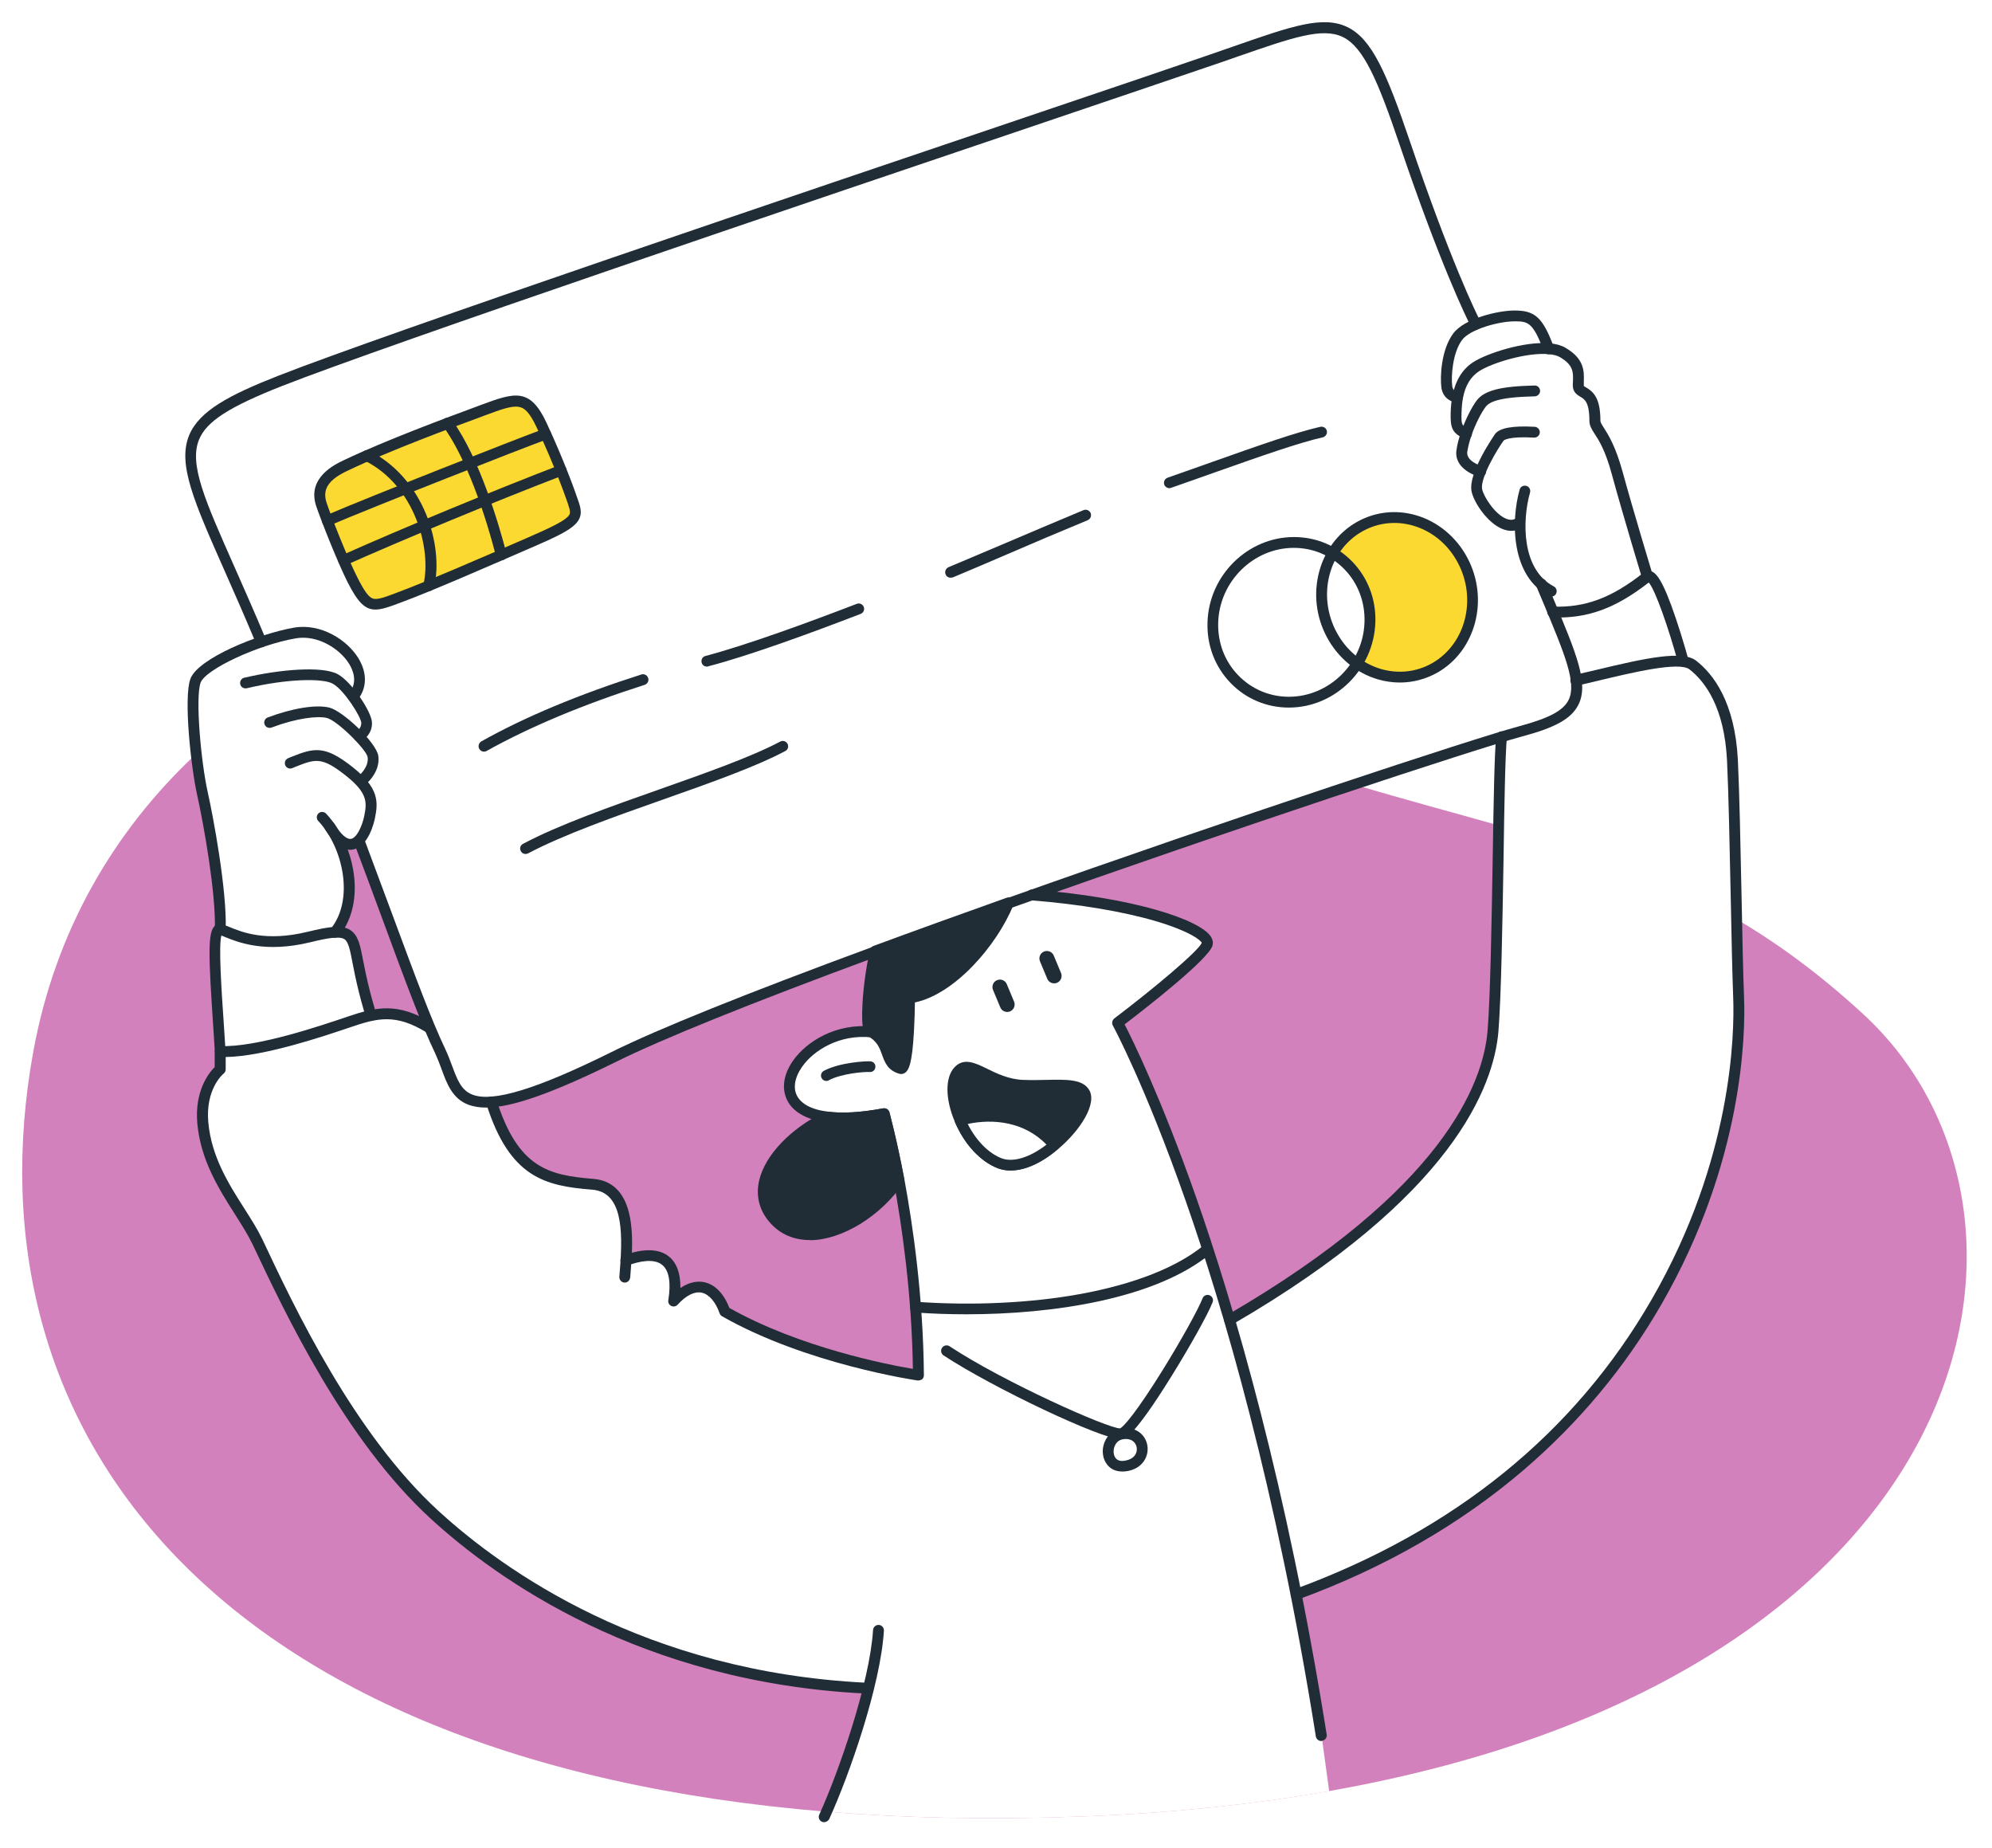 <svg width="359" height="333" viewBox="0 0 359 333" fill="none" xmlns="http://www.w3.org/2000/svg">
<g filter="url(#filter0_d_401_2276)">
<path d="M239.489 318.759C225.747 321.183 210.664 322.771 194.101 323.356C177.956 323.941 162.901 323.607 148.908 322.464C38.02 313.409 -6.363 253.312 6.011 185.441C9.977 163.709 20.563 145.683 35.339 131.863C71.957 97.677 134.327 89.347 185.973 114.729C208.541 125.817 227.395 132.393 243.986 137.352C253.315 140.138 261.946 142.423 270.074 144.735C285.492 149.11 299.234 153.568 312.977 161.647C320.462 166.05 327.948 171.538 335.713 178.671C374.258 214.027 358.477 297.751 239.489 318.759Z" fill="#D381BC"/>
<path d="M313.339 175.829C313.199 172.319 313.088 167.22 312.976 161.648C312.753 151.395 312.557 139.554 312.222 132.978C311.719 122.865 307.893 118.045 305.099 115.844C304.68 115.509 304.094 115.314 303.34 115.231V115.147C303.34 115.147 298.787 98.402 296.832 99.935C296.832 99.935 293.368 88.484 291.385 81.24C289.402 73.996 287.363 73.383 287.363 71.794C287.363 65.693 284.374 67.365 284.374 65.414C284.374 63.464 284.877 61.43 281.525 59.48C280.883 59.117 280.045 58.895 279.095 58.839C277.14 53.378 275.799 52.904 272.922 52.904C271.079 52.904 268.286 53.462 265.995 54.437C265.074 52.598 260.437 43.097 253.231 21.867C244.265 -4.518 242.729 -1.537 217.339 7.156C190.357 16.378 74.693 55.161 50.561 64.634C26.4 74.107 32.88 77.534 47.125 111.664C41.651 113.531 36.064 116.457 35.254 118.685C34.528 120.719 34.807 126.598 35.394 131.892C35.701 134.65 36.12 137.241 36.511 139.08C37.684 144.374 39.947 156.967 39.723 163.515C38.02 163.125 38.913 173.127 39.723 185.47V188.674C39.723 188.674 35.98 191.655 36.595 198.369C37.433 207.536 43.745 214.083 46.399 219.711C52.153 231.887 62.906 254.817 78.352 268.971C93.799 283.124 119.97 298.448 156.113 300.203L156.504 300.287C154.493 308.339 151.309 317.115 148.963 322.465C162.957 323.607 178.012 323.941 194.156 323.356C210.691 322.771 225.802 321.183 239.544 318.759L238.176 308.757C236.751 299.786 235.215 291.316 233.651 283.319C299.485 259.191 314.345 202.66 313.339 175.829ZM218.568 108.154C218.819 100.213 225.355 93.749 233.176 93.749C235.746 93.749 238.148 94.446 240.215 95.672C241.36 93.749 242.98 92.078 245.019 90.907C251.527 87.202 259.851 89.904 263.565 96.926C267.308 103.947 265.074 112.64 258.566 116.345C254.069 118.908 248.734 118.407 244.628 115.565C242.03 119.744 237.422 122.53 232.282 122.53C224.461 122.53 218.317 116.094 218.568 108.154ZM62.404 79.791C63.577 79.234 64.806 78.676 66.091 78.119C70.839 76.029 76.258 73.912 80.643 72.268C83.157 71.321 85.335 70.513 86.899 69.956C93.1 67.671 94.972 66.974 97.625 72.686C97.876 73.215 98.128 73.745 98.351 74.274C99.413 76.615 100.362 78.843 101.144 80.822C102.038 83.078 102.764 85.001 103.239 86.45C104.273 89.431 104.189 90.016 95.418 93.833C93.715 94.585 92.011 95.31 90.335 96.034C85.615 98.096 81.034 100.046 77.263 101.578C75.448 102.331 73.8 102.972 72.459 103.501C67.264 105.451 66.398 106.176 63.549 100.548C63.074 99.6 62.515 98.374 61.929 97.037C60.923 94.697 59.834 92.022 59.024 89.877C58.549 88.679 58.186 87.648 57.962 86.951C56.733 83.329 59.275 81.267 62.404 79.791ZM77.375 181.179C73.129 178.56 70.057 178.309 66.845 178.978C66.845 178.978 65.476 174.659 64.554 169.7C63.772 165.521 63.521 163.849 60.337 164.016C64.415 159.001 63.242 151.116 59.974 145.823C61.985 148.637 63.549 148.581 64.666 147.466C70.532 163.097 74.302 173.796 77.403 181.179H77.375ZM163.906 175.829C163.906 175.829 163.906 189.008 162.314 188.562C159.074 187.615 160.778 184.049 156.895 181.875C144.27 180.817 135.584 195.416 148.963 197.227C151.561 197.589 154.968 197.45 159.353 196.642C159.353 196.642 160.61 201.211 162.007 208.623C163.124 214.668 164.325 222.581 164.996 231.525C165.275 235.453 165.47 239.577 165.498 243.784C165.498 243.784 145.863 241.026 130.64 232.333C129.048 227.819 125.445 226.036 121.423 230.438C122.568 223.278 119.412 220.742 112.82 223.083C113.155 217.845 113.155 209.932 106.814 209.431C99.022 208.818 92.709 207.703 88.547 194.608V194.58C92.737 194.274 99.385 191.989 110.501 186.5C119.803 181.903 137.399 174.966 157.761 167.443C165.47 164.601 173.57 161.676 181.782 158.75C178.347 166.886 170.414 174.994 163.906 175.829ZM269.04 181.82C268.007 194.246 257.393 213.08 221.585 233.837C220.244 229.296 218.931 225.033 217.646 221.049C208.764 193.689 201.418 180.343 201.418 180.343C201.418 180.343 216.78 168.641 217.562 166.162C218.289 163.765 206.334 158.862 186 157.302L185.972 157.218C206.641 149.918 227.59 142.758 244.013 137.325C255.828 133.396 265.297 130.359 270.632 128.743C270.381 131.112 270.241 137.269 270.101 144.708C269.85 157.692 269.654 174.492 269.04 181.82Z" fill="white"/>
<path d="M263.566 96.926C267.309 103.947 265.074 112.64 258.566 116.346C254.069 118.909 248.734 118.408 244.629 115.566C245.997 113.393 246.807 110.857 246.891 108.127C247.059 102.805 244.349 98.152 240.215 95.673C241.361 93.722 242.981 92.079 245.02 90.908C251.5 87.231 259.823 89.905 263.566 96.926Z" fill="#FBD931"/>
<path d="M240.188 95.672C244.349 98.151 247.031 102.804 246.863 108.126C246.779 110.856 245.941 113.392 244.601 115.565C242.757 114.283 241.137 112.528 239.992 110.327C237.422 105.535 237.674 99.907 240.188 95.672Z" fill="white"/>
<path d="M244.601 115.566C242.003 119.745 237.394 122.531 232.255 122.531C224.434 122.531 218.317 116.095 218.569 108.127C218.82 100.186 225.356 93.722 233.177 93.722C235.746 93.722 238.148 94.419 240.187 95.645C237.674 99.88 237.422 105.508 239.992 110.3C241.165 112.529 242.757 114.284 244.601 115.566Z" fill="white"/>
<path d="M103.24 86.395C102.737 84.946 102.039 83.023 101.117 80.767C100.335 78.788 99.385 76.587 98.324 74.219C98.1 73.69 97.849 73.16 97.598 72.631C94.972 66.947 93.101 67.616 86.872 69.901C85.336 70.458 83.129 71.266 80.615 72.213C76.202 73.885 70.812 75.974 66.063 78.064C64.778 78.621 63.522 79.206 62.376 79.736C59.248 81.212 56.734 83.274 57.907 86.841C58.131 87.537 58.522 88.568 58.969 89.766C59.779 91.911 60.868 94.586 61.873 96.926C62.46 98.264 63.019 99.517 63.493 100.437C66.343 106.065 67.208 105.341 72.404 103.39C73.772 102.889 75.392 102.22 77.236 101.468C81.007 99.935 85.587 97.957 90.308 95.923C91.984 95.199 93.687 94.447 95.391 93.722C104.19 89.961 104.273 89.376 103.24 86.395Z" fill="#FBD931"/>
<path d="M182.034 178.253C181.364 178.531 180.554 178.225 180.274 177.528L178.962 174.38C178.682 173.711 178.989 172.903 179.688 172.625C180.358 172.346 181.168 172.653 181.447 173.349L182.76 176.498C183.04 177.194 182.704 177.974 182.034 178.253Z" fill="#202D37"/>
<path d="M190.498 173.099C189.827 173.378 189.017 173.071 188.738 172.375L187.425 169.226C187.146 168.558 187.453 167.75 188.151 167.471C188.822 167.192 189.632 167.499 189.911 168.195L191.224 171.344C191.503 172.04 191.168 172.82 190.498 173.099Z" fill="#202D37"/>
<path d="M238.12 309.732C237.646 309.732 237.227 309.397 237.143 308.896C230.02 264.122 220.44 231.664 213.652 212.3C206.307 191.376 200.609 180.9 200.553 180.789C200.329 180.371 200.441 179.841 200.804 179.535C208.122 173.99 215.915 167.415 216.585 165.91C216.39 165.437 214.574 163.877 208.457 162.038C202.452 160.255 194.436 158.917 185.917 158.249C185.386 158.221 184.967 157.747 185.023 157.19C185.051 156.66 185.526 156.242 186.084 156.298C204.156 157.691 216.11 161.675 218.177 164.712C218.652 165.409 218.624 166.022 218.513 166.412C217.758 168.864 206.949 177.334 202.675 180.593C204.1 183.352 209.211 193.688 215.524 211.631C222.339 231.051 231.948 263.649 239.098 308.562C239.182 309.091 238.819 309.592 238.288 309.676C238.232 309.732 238.176 309.732 238.12 309.732Z" fill="#202D37"/>
<path d="M165.498 244.759C165.442 244.759 165.415 244.759 165.359 244.759C165.163 244.731 145.36 241.861 130.137 233.196C129.942 233.085 129.774 232.89 129.69 232.667C128.964 230.577 127.763 229.212 126.45 228.933C125.165 228.683 123.657 229.407 122.121 231.107C121.842 231.413 121.367 231.524 120.976 231.329C120.585 231.134 120.361 230.716 120.445 230.299C120.948 227.15 120.585 224.949 119.356 223.946C117.847 222.692 115.138 223.305 113.127 224.03C112.624 224.225 112.066 223.946 111.87 223.445C111.702 222.943 111.954 222.386 112.457 222.191C116.088 220.909 118.825 220.993 120.613 222.469C121.981 223.612 122.652 225.506 122.624 228.097C124.355 226.927 125.836 226.844 126.869 227.039C128.824 227.429 130.444 229.073 131.45 231.692C144.215 238.88 160.191 241.945 164.521 242.669C164.325 229.128 162.538 216.841 161.057 208.817C160.052 203.356 159.074 199.428 158.655 197.784C154.801 198.425 151.505 198.592 148.851 198.23C144.103 197.589 142.315 195.472 141.673 193.828C140.779 191.571 141.449 188.841 143.516 186.361C146.142 183.185 151.644 179.925 158.599 181.179C159.13 181.262 159.493 181.792 159.381 182.321C159.298 182.85 158.767 183.213 158.236 183.101C152.147 181.987 147.315 184.828 145.025 187.615C143.46 189.509 142.874 191.571 143.488 193.131C144.159 194.803 146.086 195.917 149.103 196.307C151.756 196.67 155.164 196.475 159.186 195.722C159.689 195.639 160.163 195.945 160.303 196.419C160.303 196.475 161.588 201.1 162.984 208.483C164.521 216.814 166.392 229.686 166.504 243.811C166.504 244.09 166.392 244.369 166.169 244.564C165.973 244.675 165.75 244.759 165.498 244.759Z" fill="#202D37"/>
<path d="M112.598 227.122C112.57 227.122 112.57 227.122 112.542 227.122C112.011 227.095 111.592 226.621 111.62 226.092C111.648 225.674 111.676 225.2 111.732 224.643C112.29 217.482 112.095 210.823 106.732 210.378C98.213 209.709 91.844 208.204 87.627 194.859C87.459 194.357 87.739 193.8 88.269 193.633C88.772 193.466 89.331 193.744 89.498 194.274C93.381 206.477 98.911 207.787 106.9 208.427C114.916 209.068 114.078 219.683 113.687 224.782C113.659 225.311 113.603 225.785 113.575 226.175C113.519 226.732 113.1 227.122 112.598 227.122Z" fill="#202D37"/>
<path d="M156.086 301.178C156.058 301.178 156.058 301.178 156.03 301.178C115.558 299.2 89.554 280.589 77.655 269.695C62.125 255.485 51.371 232.611 45.562 220.324L45.478 220.157C44.696 218.513 43.579 216.758 42.378 214.863C39.473 210.294 36.177 205.112 35.562 198.481C35.032 192.518 37.685 189.286 38.691 188.283V185.469C38.691 185.191 38.802 184.94 38.998 184.773C39.193 184.578 39.445 184.494 39.724 184.494C46.148 184.801 58.047 180.761 62.544 179.228C67.795 177.445 71.678 176.553 77.878 180.371C78.325 180.649 78.493 181.262 78.214 181.708C77.934 182.154 77.32 182.321 76.873 182.042C71.287 178.615 68.019 179.451 63.187 181.095C58.41 182.711 47.573 186.389 40.674 186.472V188.701C40.674 189.008 40.534 189.286 40.311 189.453C40.171 189.565 36.987 192.24 37.545 198.286C38.104 204.443 41.26 209.43 44.053 213.804C45.282 215.727 46.428 217.538 47.266 219.293L47.349 219.46C53.075 231.636 63.745 254.259 78.996 268.246C90.699 278.973 116.284 297.278 156.142 299.228C156.673 299.256 157.092 299.702 157.064 300.259C157.036 300.76 156.589 301.178 156.086 301.178Z" fill="#202D37"/>
<path d="M148.517 324.359C148.377 324.359 148.238 324.331 148.126 324.276C147.623 324.053 147.428 323.468 147.651 322.994C151.226 315.137 156.757 299.145 157.343 289.727C157.371 289.198 157.846 288.78 158.377 288.808C158.908 288.836 159.327 289.309 159.299 289.839C158.712 299.618 153.182 315.583 149.439 323.802C149.243 324.136 148.88 324.359 148.517 324.359Z" fill="#202D37"/>
<path d="M174.186 232.834C170.946 232.834 167.818 232.723 164.913 232.5C164.382 232.472 163.963 231.998 164.019 231.469C164.047 230.939 164.522 230.521 165.052 230.577C175.108 231.302 185.554 230.828 194.52 229.212C204.38 227.429 212.145 224.364 217.005 220.352C217.424 220.018 218.038 220.073 218.374 220.491C218.709 220.909 218.653 221.522 218.234 221.856C208.374 230.02 189.967 232.834 174.186 232.834Z" fill="#202D37"/>
<path d="M201.977 255.346C198.513 255.346 178.989 246.123 170.051 240.245C169.604 239.938 169.465 239.353 169.772 238.879C170.079 238.434 170.666 238.294 171.141 238.601C180.833 245.009 199.631 253.395 201.865 253.395C202.508 253.089 204.77 250.553 209.518 242.919C212.786 237.654 215.943 231.97 216.725 229.964C216.92 229.462 217.479 229.211 217.982 229.407C218.484 229.602 218.736 230.159 218.54 230.66C217.702 232.834 214.35 238.824 210.943 244.285C204.239 255.039 202.759 255.234 202.144 255.318C202.116 255.346 202.033 255.346 201.977 255.346Z" fill="#202D37"/>
<path d="M202.284 254.371C206.445 253.758 207.283 259.331 203.01 260.139C198.736 260.919 198.764 254.873 202.284 254.371Z" fill="white"/>
<path d="M202.256 261.169C200.804 261.169 199.966 260.473 199.575 259.971C198.709 258.94 198.486 257.324 199.044 255.931C199.575 254.538 200.748 253.591 202.173 253.396C204.798 253.006 206.502 254.65 206.781 256.489C207.088 258.383 205.971 260.584 203.206 261.086C202.871 261.141 202.536 261.169 202.256 261.169ZM202.424 255.346C201.446 255.486 201.027 256.21 200.86 256.656C200.58 257.408 200.664 258.272 201.083 258.773C201.446 259.219 202.033 259.358 202.843 259.191C204.463 258.885 205.022 257.798 204.854 256.823C204.714 255.987 203.988 255.123 202.424 255.346Z" fill="#202D37"/>
<path d="M162.007 208.623C156.393 216.758 144.466 222.414 139.047 215.086C134.662 209.18 140.64 201.406 148.963 197.227C151.561 197.589 154.968 197.45 159.354 196.642C159.354 196.642 160.61 201.211 162.007 208.623Z" fill="#202D37"/>
<path d="M145.947 219.46C142.734 219.46 140.081 218.151 138.237 215.671C136.701 213.609 136.226 211.158 136.841 208.622C137.93 204.136 142.399 199.428 148.516 196.391C148.684 196.307 148.879 196.279 149.075 196.307C151.728 196.67 155.136 196.474 159.158 195.722C159.661 195.639 160.136 195.945 160.275 196.419C160.275 196.474 161.56 201.099 162.957 208.483C163.013 208.734 162.957 209.012 162.789 209.207C158.683 215.17 151.84 219.377 146.114 219.488C146.086 219.46 146.03 219.46 145.947 219.46ZM149.131 198.23C143.74 200.988 139.662 205.223 138.74 209.04C138.265 211.046 138.629 212.885 139.83 214.501C141.31 216.479 143.349 217.51 145.947 217.51C146.002 217.51 146.058 217.51 146.114 217.51C151.03 217.426 157.231 213.609 160.974 208.399C159.996 203.133 159.046 199.372 158.655 197.756C154.94 198.397 151.756 198.564 149.131 198.23Z" fill="#202D37"/>
<path d="M148.935 190.791C148.572 190.791 148.237 190.596 148.069 190.262C147.818 189.788 148.013 189.203 148.488 188.952C151.365 187.448 155.918 187.197 156.868 187.253C157.398 187.28 157.817 187.754 157.761 188.283C157.734 188.813 157.259 189.231 156.728 189.175C155.778 189.119 151.728 189.426 149.382 190.652C149.242 190.763 149.103 190.791 148.935 190.791Z" fill="#202D37"/>
<path d="M181.754 158.722C178.374 166.858 170.442 174.994 163.906 175.829C163.906 175.829 163.906 189.008 162.314 188.562C159.046 187.615 160.805 183.993 156.783 181.82C155.945 181.374 156.308 173.879 157.733 167.415C165.442 164.573 173.542 161.648 181.754 158.722Z" fill="#202D37"/>
<path d="M162.398 189.537C162.286 189.537 162.147 189.51 162.035 189.482C159.968 188.869 159.437 187.392 158.963 186.055C158.516 184.801 158.069 183.603 156.337 182.656C155.89 182.405 155.136 182.015 155.443 176.777C155.611 173.712 156.114 170.229 156.784 167.165C156.868 166.83 157.091 166.58 157.398 166.468C164.688 163.766 172.761 160.868 181.419 157.775C181.782 157.636 182.201 157.747 182.453 158.026C182.732 158.305 182.788 158.723 182.648 159.085C179.548 166.58 171.979 175.161 164.884 176.638C164.884 177.724 164.828 179.758 164.716 181.82C164.381 187.866 163.739 188.813 163.18 189.259C162.929 189.454 162.677 189.537 162.398 189.537ZM157.482 181.095C159.689 182.377 160.303 184.049 160.806 185.414C161.197 186.445 161.42 187.058 162.091 187.42C162.622 185.804 162.929 180.427 162.929 175.83C162.929 175.328 163.292 174.938 163.795 174.854C169.13 174.158 176.14 167.778 179.883 160.422C172.258 163.153 165.107 165.744 158.571 168.14C157.343 174.074 157.119 179.87 157.482 181.095Z" fill="#202D37"/>
<path d="M221.584 234.812C221.249 234.812 220.914 234.645 220.746 234.338C220.467 233.865 220.635 233.279 221.109 233.001C260.13 210.377 267.308 191.181 268.09 181.763C268.593 175.578 268.816 162.483 269.012 150.893C269.179 140.584 269.319 131.696 269.654 128.659C269.71 128.13 270.185 127.74 270.716 127.796C271.246 127.851 271.637 128.325 271.581 128.854C271.274 131.808 271.107 141.086 270.967 150.921C270.771 162.511 270.548 175.662 270.045 181.903C269.207 191.71 261.889 211.603 222.087 234.673C221.92 234.756 221.752 234.812 221.584 234.812Z" fill="#202D37"/>
<path d="M233.595 284.294C233.204 284.294 232.813 284.043 232.674 283.653C232.478 283.152 232.757 282.594 233.26 282.399C262.085 271.84 283.788 254.259 297.698 230.103C312.25 204.889 312.585 182.209 312.362 175.885C312.194 171.566 312.055 164.879 311.915 157.803C311.719 148.441 311.524 138.773 311.245 133.034C310.77 123.477 307.306 118.824 304.485 116.623C302.614 115.147 294.011 117.236 288.285 118.601C286.833 118.964 285.464 119.27 284.207 119.549C283.676 119.66 283.146 119.326 283.034 118.796C282.922 118.267 283.257 117.738 283.788 117.626C285.017 117.348 286.386 117.013 287.838 116.679C296.748 114.534 303.256 113.168 305.686 115.063C308.842 117.515 312.669 122.613 313.2 132.922C313.479 138.69 313.675 148.385 313.87 157.747C314.01 164.824 314.149 171.483 314.317 175.801C314.568 182.293 314.205 205.418 299.402 231.078C292.922 242.334 284.57 252.337 274.627 260.862C263.147 270.698 249.46 278.554 233.931 284.238C233.819 284.266 233.707 284.294 233.595 284.294Z" fill="#202D37"/>
<path d="M190.022 202.381C186.921 204.972 183.095 206.755 180.134 205.613C176.95 204.387 174.436 201.183 173.011 197.867C171.503 194.329 171.224 190.623 172.732 189.035C174.967 186.611 178.318 191.32 184.324 191.571C189.519 191.794 194.128 190.902 195.412 192.825C196.641 194.691 193.876 199.177 190.022 202.381Z" fill="#202D37"/>
<path d="M182.117 206.922C181.307 206.922 180.525 206.783 179.799 206.504C176.699 205.306 173.822 202.214 172.118 198.229C170.33 194.078 170.302 190.177 172.006 188.339C173.682 186.528 175.749 187.531 177.9 188.589C179.603 189.425 181.754 190.484 184.352 190.595C185.832 190.651 187.229 190.623 188.597 190.595C192.173 190.512 195.022 190.456 196.223 192.295C197.871 194.775 194.686 199.734 190.636 203.105C187.676 205.613 184.687 206.922 182.117 206.922ZM174.269 189.314C173.933 189.314 173.682 189.453 173.459 189.676C172.313 190.902 172.509 194.19 173.933 197.477C175.442 200.988 177.9 203.69 180.525 204.693C182.76 205.557 186.084 204.415 189.435 201.629C193.569 198.174 195.301 194.385 194.631 193.382C194.016 192.462 191.418 192.49 188.681 192.574C187.368 192.601 185.86 192.629 184.324 192.574C181.307 192.434 178.961 191.292 177.09 190.372C175.637 189.648 174.827 189.314 174.269 189.314Z" fill="#202D37"/>
<path d="M190.022 202.381C186.922 204.972 183.095 206.755 180.134 205.613C176.95 204.387 174.436 201.183 173.012 197.868C178.542 196.307 185.637 197.06 190.022 202.381Z" fill="white"/>
<path d="M182.117 206.922C181.307 206.922 180.525 206.783 179.799 206.504C176.699 205.306 173.822 202.213 172.118 198.229C172.006 197.978 172.006 197.672 172.146 197.421C172.258 197.17 172.481 196.975 172.76 196.892C178.263 195.332 185.888 195.805 190.776 201.712C191.111 202.13 191.055 202.743 190.636 203.077C187.676 205.612 184.687 206.922 182.117 206.922ZM174.408 198.536C175.917 201.545 178.151 203.801 180.497 204.721C182.564 205.501 185.553 204.609 188.597 202.269C184.631 198.118 178.933 197.56 174.408 198.536Z" fill="#202D37"/>
<path d="M303.368 116.122C302.949 116.122 302.53 115.843 302.418 115.398C300.743 109.296 298.34 102.331 297.139 100.965C291.134 105.646 286.107 107.485 279.794 107.262C279.263 107.234 278.844 106.788 278.844 106.259C278.872 105.73 279.319 105.312 279.85 105.312C285.743 105.507 290.492 103.724 296.218 99.182C296.609 98.876 297.084 98.792 297.558 98.931C298.48 99.238 299.681 100.464 302.027 107.457C303.284 111.163 304.29 114.84 304.29 114.896C304.43 115.426 304.122 115.955 303.592 116.094C303.536 116.094 303.452 116.122 303.368 116.122Z" fill="#202D37"/>
<path d="M296.86 100.91C296.441 100.91 296.05 100.631 295.938 100.213C295.91 100.102 292.447 88.678 290.492 81.49C289.318 77.144 288.145 75.333 287.363 74.135C286.833 73.327 286.442 72.686 286.442 71.794C286.442 68.451 285.548 67.922 284.822 67.504C284.263 67.169 283.453 66.696 283.453 65.442C283.453 65.191 283.453 64.968 283.481 64.718C283.537 63.074 283.565 61.764 281.107 60.343C280.632 60.065 279.934 59.898 279.068 59.814C275.101 59.48 268.873 61.402 266.582 62.879C265.046 63.882 264.069 65.47 263.65 67.754C263.51 68.535 263.426 69.371 263.398 70.401C263.342 72.602 263.398 72.63 264.739 73.327C265.214 73.578 265.409 74.163 265.158 74.636C264.906 75.11 264.32 75.305 263.845 75.054C261.75 73.996 261.359 73.188 261.443 70.346C261.471 69.203 261.583 68.256 261.75 67.392C262.281 64.606 263.538 62.517 265.549 61.235C268.035 59.647 274.738 57.474 279.235 57.864C280.38 57.947 281.358 58.226 282.084 58.644C285.576 60.65 285.492 62.934 285.436 64.773C285.436 64.996 285.436 65.219 285.436 65.442C285.436 65.526 285.436 65.553 285.436 65.553C285.464 65.609 285.687 65.721 285.827 65.804C287.14 66.584 288.425 67.671 288.425 71.794C288.425 72.101 288.62 72.407 289.039 73.076C289.821 74.302 291.134 76.336 292.419 80.989C294.374 88.149 297.838 99.544 297.866 99.656C298.033 100.185 297.726 100.715 297.223 100.882C297.028 100.91 296.944 100.91 296.86 100.91Z" fill="#202D37"/>
<path d="M266.834 81.964C266.75 81.964 266.639 81.964 266.555 81.908C264.348 81.24 262.142 79.651 262.477 77.172C262.616 76.141 262.896 75.026 263.315 73.856C264.153 71.404 265.354 69.203 266.108 68.2C267.477 66.362 270.409 65.609 276.554 65.47C277.113 65.442 277.532 65.888 277.56 66.417C277.56 66.947 277.141 67.392 276.61 67.42C269.934 67.56 268.342 68.479 267.7 69.371C267.03 70.262 265.912 72.352 265.186 74.469C264.823 75.528 264.572 76.531 264.432 77.423C264.209 79.039 266.639 79.874 267.141 80.014C267.644 80.181 267.951 80.71 267.784 81.24C267.644 81.713 267.253 81.964 266.834 81.964Z" fill="#202D37"/>
<path d="M272.365 91.66C271.862 91.66 271.332 91.548 270.773 91.325C268.064 90.239 265.634 86.561 265.215 84.583C264.488 81.24 269.404 74.302 269.432 74.218C270.27 73.104 272.616 72.686 276.583 72.909C277.113 72.937 277.532 73.41 277.504 73.94C277.476 74.469 277.002 74.887 276.471 74.859C271.723 74.581 270.996 75.389 270.996 75.389C269.907 76.837 266.695 82.187 267.114 84.165C267.421 85.53 269.404 88.679 271.471 89.487C272.393 89.849 272.924 89.598 273.259 89.375C273.706 89.069 274.32 89.18 274.627 89.626C274.935 90.072 274.823 90.685 274.376 90.991C273.789 91.465 273.091 91.66 272.365 91.66Z" fill="#202D37"/>
<path d="M279.598 103.501C279.459 103.501 279.291 103.473 279.151 103.389C272.336 99.851 272.252 89.988 273.872 84.22C274.012 83.691 274.571 83.412 275.074 83.552C275.604 83.691 275.884 84.248 275.744 84.75C274.291 89.904 274.236 98.653 280.017 101.662C280.492 101.913 280.688 102.498 280.436 102.971C280.297 103.306 279.961 103.501 279.598 103.501Z" fill="#202D37"/>
<path d="M39.697 186.416C39.194 186.416 38.747 186.026 38.719 185.497C38.635 184.02 38.523 182.544 38.44 181.151C37.574 168.251 37.406 163.96 38.719 162.846C39.054 162.567 39.473 162.456 39.92 162.539C40.311 162.623 40.758 162.818 41.344 163.041C43.635 163.988 47.936 165.743 55.45 163.904C59.36 162.957 61.623 162.623 63.131 163.598C64.583 164.545 64.918 166.328 65.477 169.254L65.533 169.504C66.427 174.325 67.796 178.615 67.796 178.671C67.963 179.172 67.684 179.73 67.153 179.897C66.65 180.064 66.092 179.785 65.924 179.256C65.868 179.089 64.528 174.826 63.606 169.867L63.55 169.616C63.103 167.276 62.824 165.715 62.069 165.242C61.176 164.657 58.969 165.047 55.897 165.799C47.741 167.777 42.909 165.799 40.562 164.852C40.311 164.74 40.087 164.657 39.892 164.573C39.389 166.495 39.892 174.185 40.367 181.011C40.451 182.432 40.562 183.881 40.646 185.358C40.674 185.887 40.283 186.361 39.724 186.389C39.724 186.416 39.697 186.416 39.697 186.416Z" fill="#202D37"/>
<path d="M39.696 164.462H39.668C39.137 164.434 38.718 163.989 38.718 163.459C38.942 157.023 36.679 144.374 35.534 139.275C34.389 134.121 33.076 121.75 34.305 118.351C35.618 114.674 46.539 110.216 52.991 109.101C57.851 108.266 62.6 111.33 64.611 114.646C66.175 117.237 66.147 119.884 64.555 121.973C64.22 122.391 63.605 122.475 63.186 122.141C62.767 121.806 62.683 121.193 63.019 120.775C64.499 118.853 63.605 116.735 62.935 115.649C61.231 112.863 57.181 110.355 53.326 111.024C46.483 112.194 37.014 116.624 36.149 119.02C35.171 121.778 36.232 133.424 37.461 138.857C38.383 142.981 40.925 156.41 40.673 163.543C40.646 164.044 40.227 164.462 39.696 164.462Z" fill="#202D37"/>
<path d="M64.666 129.607C64.303 129.607 63.94 129.384 63.772 129.05C63.549 128.548 63.772 127.991 64.247 127.768C64.331 127.74 65.113 127.294 65.113 126.263C65.085 125.233 62.013 120.301 59.946 119.187C58.158 118.212 51.873 118.267 44.472 120.023C43.941 120.134 43.41 119.827 43.299 119.298C43.187 118.769 43.494 118.239 44.025 118.128C50.254 116.651 58.046 115.955 60.867 117.487C63.381 118.852 67.04 124.341 67.04 126.263C67.068 128.13 65.783 129.217 65.057 129.551C64.945 129.579 64.806 129.607 64.666 129.607Z" fill="#202D37"/>
<path d="M60.338 164.991C60.114 164.991 59.891 164.907 59.723 164.768C59.304 164.434 59.248 163.821 59.584 163.403C63.857 158.165 61.902 148.803 57.349 143.927C56.986 143.537 57.014 142.924 57.405 142.562C57.796 142.2 58.41 142.228 58.773 142.618C63.913 148.079 66.12 158.499 61.12 164.656C60.896 164.851 60.617 164.991 60.338 164.991Z" fill="#202D37"/>
<path d="M65.086 137.686C64.778 137.686 64.499 137.547 64.304 137.296C63.968 136.878 64.052 136.265 64.499 135.931C64.527 135.931 66.51 134.371 66.259 132.448C66.091 131.139 60.784 125.817 58.885 125.371C57.265 124.981 53.55 125.371 48.941 127.099C48.439 127.294 47.88 127.043 47.684 126.542C47.489 126.04 47.74 125.483 48.243 125.288C52.684 123.616 56.958 122.92 59.332 123.505C61.734 124.062 67.879 129.829 68.186 132.253C68.577 135.318 65.784 137.435 65.672 137.547C65.505 137.63 65.309 137.686 65.086 137.686Z" fill="#202D37"/>
<path d="M63.13 149.138C61.622 149.138 60.141 147.94 58.605 145.488C58.326 145.042 58.465 144.429 58.912 144.151C59.359 143.872 59.974 144.011 60.253 144.457C61.398 146.324 62.487 147.299 63.27 147.16C64.275 146.992 65.253 144.931 65.644 143.036C66.147 140.556 66.258 138.885 62.32 135.764C57.963 132.309 56.845 132.755 53.186 134.204L52.656 134.427C52.153 134.622 51.594 134.371 51.399 133.87C51.203 133.368 51.455 132.811 51.957 132.616L52.488 132.393C56.622 130.749 58.521 130.248 63.549 134.232C68.269 137.965 68.186 140.501 67.571 143.426C67.403 144.29 66.37 148.581 63.605 149.082C63.465 149.11 63.297 149.138 63.13 149.138Z" fill="#202D37"/>
<path d="M67.656 105.841C65.784 105.841 64.499 104.559 62.656 100.937C60.84 97.343 57.852 89.765 56.986 87.201C55.282 82.103 60.31 79.707 61.958 78.927C69.639 75.277 80.728 71.181 86.062 69.203L86.565 69.008C92.682 66.751 95.503 65.72 98.52 72.24C101.732 79.15 103.659 84.582 104.162 86.087C104.665 87.508 105.168 88.985 103.687 90.461C102.542 91.632 100.14 92.802 95.811 94.668C87.012 98.485 78.018 102.414 72.795 104.364C72.516 104.476 72.236 104.559 71.985 104.671C70.142 105.367 68.801 105.841 67.656 105.841ZM58.857 86.588C59.667 89.04 62.656 96.619 64.416 100.074C65.672 102.553 66.455 103.612 67.209 103.863C68.019 104.113 69.304 103.64 71.287 102.888C71.538 102.776 71.817 102.693 72.097 102.581C77.264 100.631 86.258 96.73 95.028 92.913C98.939 91.214 101.397 90.043 102.319 89.124C102.849 88.595 102.849 88.26 102.346 86.756C101.844 85.279 99.944 79.93 96.76 73.104C95.391 70.178 94.47 69.454 93.464 69.314C92.151 69.091 90.196 69.816 87.263 70.903L86.761 71.097C81.454 73.048 70.421 77.116 62.824 80.738C59.22 82.381 58.047 84.137 58.857 86.588Z" fill="#202D37"/>
<path d="M77.264 102.525C77.18 102.525 77.124 102.525 77.04 102.497C76.51 102.386 76.202 101.856 76.314 101.327C77.794 95.058 74.862 83.523 65.672 78.982C65.198 78.731 65.002 78.146 65.225 77.672C65.477 77.199 66.063 77.004 66.538 77.227C71.035 79.456 74.666 83.496 76.789 88.65C78.605 93.08 79.135 97.984 78.241 101.773C78.102 102.219 77.711 102.525 77.264 102.525Z" fill="#202D37"/>
<path d="M90.335 96.953C89.889 96.953 89.498 96.674 89.386 96.228C86.76 86.003 83.269 77.478 79.861 72.825C79.554 72.379 79.638 71.766 80.085 71.459C80.532 71.153 81.146 71.237 81.453 71.682C86.481 78.564 90 90.823 91.285 95.755C91.425 96.284 91.118 96.813 90.587 96.953C90.475 96.953 90.419 96.953 90.335 96.953Z" fill="#202D37"/>
<path d="M58.997 90.796C58.606 90.796 58.243 90.573 58.103 90.21C57.88 89.709 58.131 89.152 58.606 88.929C66.985 85.335 92.906 75.165 97.989 73.299C98.492 73.103 99.05 73.382 99.246 73.883C99.441 74.385 99.162 74.942 98.659 75.137C93.604 76.976 67.739 87.146 59.36 90.712C59.276 90.768 59.136 90.796 58.997 90.796Z" fill="#202D37"/>
<path d="M61.93 97.956C61.567 97.956 61.203 97.733 61.036 97.371C60.812 96.869 61.036 96.312 61.539 96.089C72.236 91.297 89.107 84.332 100.782 79.846C101.285 79.651 101.844 79.901 102.039 80.403C102.235 80.904 101.983 81.462 101.481 81.657C89.833 86.115 72.991 93.08 62.321 97.844C62.181 97.928 62.069 97.956 61.93 97.956Z" fill="#202D37"/>
<path d="M232.282 123.505C228.288 123.505 224.573 121.945 221.808 119.103C218.959 116.177 217.478 112.277 217.618 108.125C217.869 99.656 224.88 92.774 233.203 92.774C237.198 92.774 240.913 94.334 243.678 97.176C246.527 100.101 248.007 104.002 247.867 108.153C247.588 116.623 240.605 123.505 232.282 123.505ZM233.176 94.724C225.885 94.724 219.769 100.77 219.545 108.181C219.433 111.803 220.718 115.202 223.204 117.738C225.606 120.189 228.818 121.555 232.282 121.555C239.572 121.555 245.689 115.509 245.912 108.098C246.024 104.476 244.739 101.076 242.253 98.541C239.851 96.089 236.639 94.724 233.176 94.724Z" fill="#202D37"/>
<path d="M252.281 118.992C250.969 118.992 249.656 118.797 248.371 118.434C244.489 117.32 241.109 114.534 239.126 110.8C235.132 103.333 237.562 94.028 244.517 90.071C247.757 88.233 251.555 87.787 255.186 88.846C259.069 89.96 262.449 92.746 264.432 96.48C268.426 103.946 265.996 113.252 259.041 117.209C256.946 118.379 254.628 118.992 252.281 118.992ZM240.858 109.881C242.617 113.196 245.494 115.565 248.93 116.568C252.058 117.459 255.298 117.097 258.091 115.509C264.124 112.082 266.219 103.946 262.728 97.399C260.968 94.083 258.091 91.715 254.656 90.712C251.527 89.821 248.287 90.183 245.494 91.771C239.433 95.198 237.366 103.333 240.858 109.881Z" fill="#202D37"/>
<path d="M210.747 83.97C210.356 83.97 209.965 83.719 209.825 83.329C209.658 82.827 209.909 82.27 210.44 82.075C213.345 81.072 216.026 80.097 218.652 79.177C226.919 76.252 233.427 73.94 237.952 72.909C238.483 72.797 239.014 73.132 239.125 73.633C239.237 74.162 238.902 74.692 238.399 74.803C234.014 75.806 227.534 78.091 219.322 80.989C216.697 81.908 214.015 82.883 211.11 83.886C210.943 83.942 210.831 83.97 210.747 83.97Z" fill="#202D37"/>
<path d="M171.308 100.101C170.917 100.101 170.554 99.879 170.414 99.488C170.219 98.987 170.442 98.43 170.945 98.207C173.738 97.037 177.09 95.616 180.637 94.111C185.162 92.189 190.301 89.988 195.273 87.926C195.776 87.731 196.334 87.954 196.558 88.455C196.753 88.957 196.53 89.514 196.027 89.737C191.055 91.799 185.916 93.972 181.419 95.922C177.872 97.454 174.52 98.875 171.727 100.046C171.559 100.073 171.42 100.101 171.308 100.101Z" fill="#202D37"/>
<path d="M127.401 116.122C126.954 116.122 126.563 115.844 126.451 115.398C126.311 114.868 126.619 114.339 127.149 114.2C134.579 112.249 146.087 108.014 154.41 104.81C154.913 104.615 155.472 104.866 155.667 105.368C155.863 105.869 155.611 106.426 155.109 106.621C146.729 109.853 135.166 114.116 127.652 116.066C127.568 116.122 127.485 116.122 127.401 116.122Z" fill="#202D37"/>
<path d="M87.235 131.446C86.9 131.446 86.565 131.279 86.369 130.944C86.118 130.471 86.285 129.886 86.732 129.607C94.609 125.177 104.329 121.137 115.585 117.543C116.088 117.376 116.647 117.654 116.814 118.184C116.982 118.685 116.703 119.243 116.172 119.41C105.027 122.976 95.447 126.988 87.682 131.334C87.542 131.418 87.375 131.446 87.235 131.446Z" fill="#202D37"/>
<path d="M94.721 149.89C94.357 149.89 94.022 149.695 93.855 149.36C93.603 148.887 93.771 148.302 94.274 148.051C100.782 144.596 109.999 141.364 118.909 138.216C127.344 135.235 135.333 132.421 140.612 129.634C141.087 129.384 141.673 129.551 141.925 130.024C142.176 130.498 142.008 131.083 141.533 131.334C136.115 134.204 128.071 137.046 119.551 140.055C110.697 143.175 101.564 146.407 95.167 149.778C95.056 149.834 94.888 149.89 94.721 149.89Z" fill="#202D37"/>
<path d="M47.07 112.64C46.679 112.64 46.316 112.417 46.176 112.027C44.054 106.956 42.126 102.582 40.422 98.737C34.976 86.422 31.959 79.624 34.082 74.441C35.898 70.039 41.344 67.169 50.143 63.715C69.22 56.22 144.662 30.699 189.744 15.459C201.782 11.391 211.307 8.159 216.977 6.208C218.904 5.54 220.664 4.927 222.368 4.342C232.73 0.72 238.428 -1.258 242.841 0.887C247.198 3.004 249.852 8.967 254.125 21.56C261.36 42.874 265.968 52.319 266.834 53.991C267.086 54.465 266.89 55.05 266.415 55.3C265.94 55.551 265.354 55.356 265.103 54.883C264.237 53.183 259.572 43.654 252.282 22.201C248.288 10.388 245.718 4.481 242.003 2.67C238.316 0.887 232.87 2.781 223.01 6.208C221.306 6.794 219.546 7.434 217.591 8.075C211.893 10.025 202.397 13.229 190.33 17.325C145.277 32.565 69.862 58.087 50.841 65.553C41.288 69.315 37.21 71.934 35.87 75.222C34.054 79.651 36.931 86.143 42.182 97.984C43.886 101.857 45.841 106.231 47.964 111.302C48.16 111.804 47.936 112.361 47.433 112.584C47.322 112.612 47.21 112.64 47.07 112.64Z" fill="#202D37"/>
<path d="M262.645 68.562C262.617 68.562 262.617 68.562 262.589 68.562C261.723 68.506 260.047 67.865 259.768 65.832C259.516 63.937 259.712 59.061 261.89 56.108C263.929 53.35 270.046 51.956 272.895 51.956C272.923 51.956 272.923 51.956 272.951 51.956C276.415 51.956 278.007 52.96 280.018 58.532C280.213 59.033 279.934 59.591 279.431 59.786C278.929 59.981 278.37 59.702 278.174 59.201C276.275 53.907 275.214 53.907 272.923 53.907C270.13 53.907 264.907 55.328 263.483 57.278C261.779 59.591 261.499 63.826 261.723 65.581C261.835 66.472 262.533 66.612 262.728 66.612C263.259 66.64 263.678 67.113 263.65 67.643C263.594 68.144 263.147 68.562 262.645 68.562Z" fill="#202D37"/>
<path d="M87.57 195.583C86.313 195.583 85.28 195.388 84.358 195.053C81.509 193.939 80.531 191.264 79.582 188.673C79.247 187.754 78.884 186.806 78.465 185.887C75.867 180.482 73.074 172.876 68.828 161.369C67.348 157.357 65.672 152.815 63.773 147.8C63.577 147.299 63.828 146.741 64.359 146.546C64.862 146.351 65.421 146.602 65.616 147.131C67.488 152.147 69.191 156.688 70.672 160.7C74.917 172.151 77.71 179.702 80.252 185.051C80.727 186.054 81.09 187.029 81.453 188.004C82.375 190.484 83.101 192.462 85.112 193.242C88.771 194.691 96.704 192.267 110.083 185.636C118.546 181.429 134.495 175.021 157.455 166.551C164.745 163.848 172.817 160.951 181.475 157.858C222.311 143.342 265.633 129.049 273.761 126.876C279.152 125.427 281.749 124.062 282.699 122.112C284.179 119.103 282.028 113.948 278.118 104.587C277.727 103.64 277.308 102.637 276.861 101.606C276.666 101.104 276.889 100.547 277.392 100.324C277.895 100.129 278.453 100.352 278.677 100.853C279.124 101.884 279.515 102.887 279.934 103.835C284.067 113.698 286.358 119.131 284.486 122.948C283.229 125.483 280.38 127.099 274.291 128.715C266.163 130.888 222.954 145.125 182.146 159.641C173.515 162.706 165.443 165.632 158.153 168.334C135.277 176.776 119.412 183.184 110.977 187.364C99.609 192.964 92.263 195.583 87.57 195.583Z" fill="#202D37"/>
</g>
<defs>
<filter id="filter0_d_401_2276" x="0" y="0" width="358.442" height="332.359" filterUnits="userSpaceOnUse" color-interpolation-filters="sRGB">
<feFlood flood-opacity="0" result="BackgroundImageFix"/>
<feColorMatrix in="SourceAlpha" type="matrix" values="0 0 0 0 0 0 0 0 0 0 0 0 0 0 0 0 0 0 127 0" result="hardAlpha"/>
<feOffset dy="4"/>
<feGaussianBlur stdDeviation="2"/>
<feComposite in2="hardAlpha" operator="out"/>
<feColorMatrix type="matrix" values="0 0 0 0 0 0 0 0 0 0 0 0 0 0 0 0 0 0 0.25 0"/>
<feBlend mode="normal" in2="BackgroundImageFix" result="effect1_dropShadow_401_2276"/>
<feBlend mode="normal" in="SourceGraphic" in2="effect1_dropShadow_401_2276" result="shape"/>
</filter>
</defs>
</svg>

